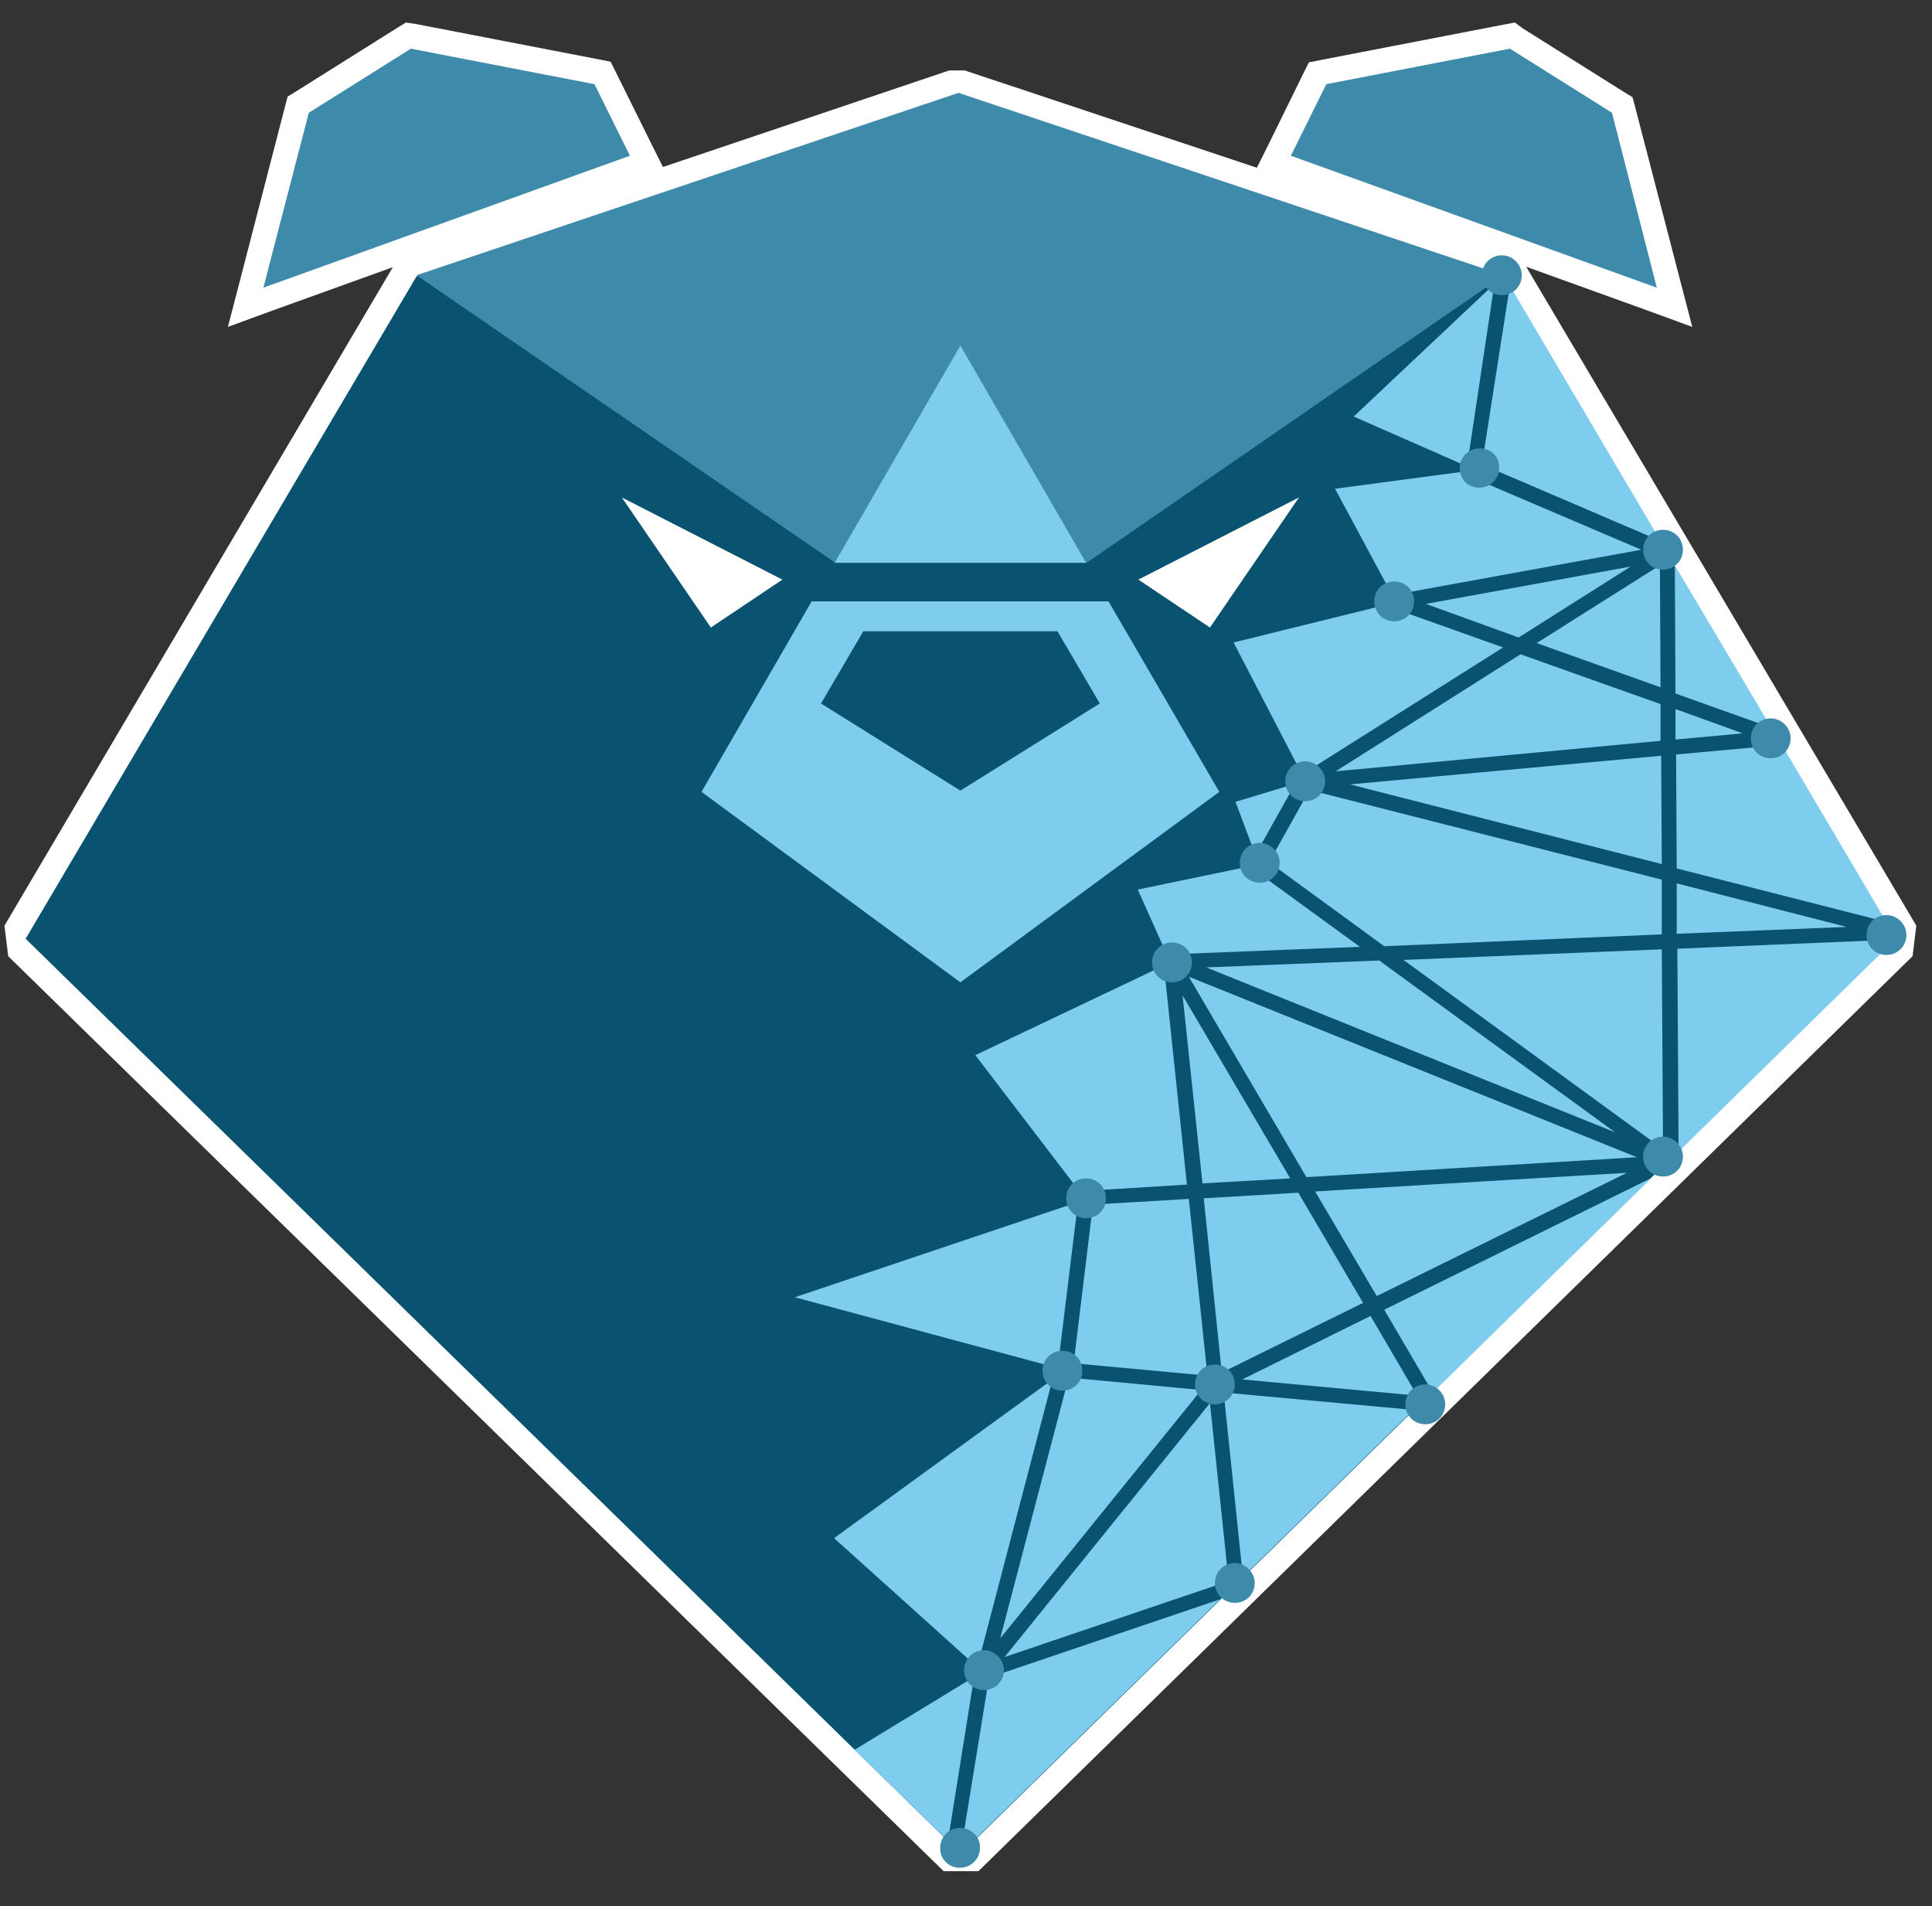 <svg width="74" height="73" viewBox="0 0 74 73" fill="none" xmlns="http://www.w3.org/2000/svg">
<rect x="0" y="0" width="74" height="73" fill="#333333" stroke="none"/>
<path d="M0.648 36.285L0.577 35.689L15.523 10.35L15.785 10.135L36.499 3.151H36.809L57.714 10.135L57.977 10.35L72.994 35.689L72.899 36.285L37.143 71.326H36.475L0.648 36.285Z" fill="#095270"/>
<path d="M36.666 3.604L57.571 10.588L72.589 35.951L36.809 70.992L0.982 35.951L15.952 10.588L36.666 3.604ZM36.952 2.698H36.356L15.642 9.683L15.117 10.112L0.171 35.45L0.314 36.619L36.142 71.659H37.477L73.256 36.619L73.399 35.45L58.382 10.088L57.857 9.659L36.952 2.698Z" fill="white"/>
<path d="M23.818 19.051L29.968 22.197L27.227 24.032L23.818 19.051Z" fill="white"/>
<path d="M49.753 19.051L43.602 22.197L46.344 24.032L49.753 19.051Z" fill="white"/>
<path d="M11.423 4.009L15.642 1.363L23.079 2.794L24.771 6.226L9.396 11.78L11.423 4.009Z" fill="#3D8AAB"/>
<path d="M15.737 1.864L22.769 3.223L24.128 5.964L10.088 11.017L11.828 4.319L15.737 1.864ZM15.546 0.863L15.237 1.053L11.327 3.509L11.017 3.699L10.922 4.057L9.182 10.779L8.729 12.519L10.421 11.899L24.438 6.846L25.439 6.488L24.962 5.535L23.603 2.794L23.389 2.365L22.912 2.269L15.88 0.91L15.546 0.863Z" fill="white"/>
<path d="M48.775 6.226L50.468 2.794L57.929 1.363L62.148 4.009L64.15 11.78L48.775 6.226Z" fill="#3D8AAB"/>
<path d="M57.834 1.864L61.743 4.319L63.459 11.017L49.443 5.964L50.801 3.223L57.834 1.864ZM58.024 0.863L57.643 0.934L50.611 2.293L50.134 2.388L49.919 2.817L48.585 5.535L48.108 6.488L49.109 6.846L63.125 11.899L64.818 12.519L64.365 10.779L62.625 4.081L62.529 3.723L62.219 3.533L58.31 1.077L58.024 0.863Z" fill="white"/>
<path d="M36.714 3.556L15.952 10.541L31.994 21.553H41.624L57.595 10.541L36.714 3.556Z" fill="#3D8AAB"/>
<path d="M42.459 23.031H31.088L26.869 30.326L36.785 37.62L46.702 30.326L42.459 23.031ZM31.97 21.553L36.785 13.234L41.6 21.553H31.97ZM45.295 38.12L49.419 45.129L46.058 45.319L45.295 38.12ZM62.315 44.914L50.373 45.629L52.733 49.634L62.315 44.914ZM41.124 52.208L46.249 52.685L45.534 45.915L41.863 46.13L41.124 52.208ZM49.729 45.677L46.106 45.891L46.797 52.566L52.208 49.896L49.729 45.677ZM50.039 45.081L62.697 44.318L45.534 37.405L50.039 45.081ZM46.344 53.734L38.478 63.459L47.059 60.551L46.344 53.734ZM38.311 62.744L46.01 53.233L40.933 52.756L38.311 62.744ZM47.322 30.707L48.084 32.733L49.61 30.016L47.322 30.707ZM58.167 24.414L62.458 21.697L54.616 23.127L58.167 24.414ZM63.578 21.649L58.859 24.628L63.602 26.321L63.578 21.649ZM61.862 43.364L52.828 36.785L46.201 37.048L61.862 43.364ZM52.494 50.397L47.584 52.828L54.282 53.448L52.494 50.397ZM63.65 36.356L53.758 36.762L63.698 44.008L63.65 36.356ZM63.602 28.371V26.965L58.239 25.058L51.159 29.539L63.602 28.371ZM63.626 28.943L51.708 30.04L63.65 33.091L63.626 28.943ZM63.65 35.784V33.687L50.158 30.254L48.609 33.019L53.019 36.237L63.65 35.784ZM44.771 36.571C44.795 36.571 44.819 36.571 44.819 36.547C44.819 36.547 44.819 36.547 44.842 36.547L52.089 36.261L48.06 33.329C48.013 33.281 47.965 33.234 47.941 33.162L43.579 34.068L44.723 36.619C44.771 36.571 44.771 36.571 44.771 36.571ZM41.577 45.605L45.462 45.367L44.58 36.976L37.358 40.409L41.386 45.677C41.458 45.629 41.529 45.605 41.577 45.605ZM40.528 52.256L41.291 46.034L30.445 49.681L40.456 52.375C40.456 52.327 40.504 52.28 40.528 52.256ZM57.572 24.795L53.424 23.317C53.328 23.294 53.257 23.198 53.233 23.127L47.25 24.605L49.872 29.658L57.572 24.795ZM46.869 53.328L47.608 60.408L46.749 61.242L37.882 64.246L36.785 70.992L54.139 53.996L46.869 53.328ZM53.448 22.769L62.863 21.053L56.332 18.264C56.237 18.216 56.165 18.145 56.165 18.049L51.135 18.717L53.352 22.841C53.4 22.769 53.424 22.769 53.448 22.769ZM63.626 44.747L63.269 45.105L53.019 50.158L54.878 53.328L54.592 53.614L63.626 44.747ZM37.31 64.222L32.733 67.011L36.309 70.491L37.31 64.222ZM37.429 63.841L40.313 52.828L31.947 58.906L37.429 63.841ZM64.174 28.323L66.749 28.085L64.174 27.155V28.323ZM57.238 10.874L51.85 15.952L56.189 17.859L57.238 10.874ZM72.35 35.474L68.227 28.49C68.203 28.514 68.155 28.538 68.108 28.538L64.198 28.895L64.222 33.258L72.255 35.307L72.35 35.474ZM70.73 35.498L64.222 33.83V35.761L70.73 35.498ZM56.761 17.787L63.602 20.719L63.984 21.363L57.595 10.541L57.834 10.922L56.761 17.787ZM72.446 35.617C72.35 35.737 72.279 35.88 72.184 35.999L64.246 36.333L64.294 44.103L72.637 35.927L72.446 35.617ZM64.174 26.559L67.845 27.87L64.15 21.649L64.174 26.559Z" fill="#7FCDEE"/>
<path d="M36.785 30.278L31.446 26.941L33.067 24.176H36.785H40.504L42.125 26.941L36.785 30.278Z" fill="#095270"/>
<path d="M56.856 17.191C56.236 17.048 55.688 17.668 55.998 18.288C56.07 18.431 56.189 18.55 56.308 18.598C56.928 18.884 57.547 18.359 57.404 17.739C57.357 17.453 57.118 17.239 56.856 17.191ZM57.524 9.778C57.095 9.778 56.761 10.112 56.761 10.541C56.761 10.97 57.095 11.303 57.524 11.303C57.953 11.303 58.286 10.97 58.286 10.541C58.286 10.135 57.953 9.778 57.524 9.778ZM63.697 21.816C64.127 21.816 64.46 21.482 64.46 21.053C64.46 20.624 64.127 20.29 63.697 20.29C63.268 20.29 62.935 20.624 62.935 21.053C62.935 21.482 63.268 21.816 63.697 21.816ZM72.255 35.045C71.826 35.045 71.492 35.379 71.492 35.808C71.492 36.237 71.826 36.571 72.255 36.571C72.684 36.571 73.018 36.237 73.018 35.808C73.018 35.379 72.66 35.045 72.255 35.045ZM67.821 27.513C67.392 27.513 67.059 27.846 67.059 28.276C67.059 28.705 67.392 29.038 67.821 29.038C68.25 29.038 68.584 28.705 68.584 28.276C68.584 27.87 68.25 27.513 67.821 27.513ZM63.697 43.531C63.268 43.531 62.935 43.865 62.935 44.294C62.935 44.723 63.268 45.057 63.697 45.057C64.127 45.057 64.46 44.723 64.46 44.294C64.46 43.889 64.127 43.531 63.697 43.531ZM47.297 53.019C47.297 52.59 46.964 52.256 46.535 52.256C46.106 52.256 45.772 52.59 45.772 53.019C45.772 53.448 46.106 53.781 46.535 53.781C46.94 53.781 47.297 53.448 47.297 53.019ZM54.163 23.031C54.163 22.602 53.829 22.269 53.4 22.269C52.971 22.269 52.637 22.602 52.637 23.031C52.637 23.46 52.971 23.794 53.4 23.794C53.829 23.794 54.163 23.46 54.163 23.031ZM49.991 29.157C49.562 29.157 49.228 29.491 49.228 29.92C49.228 30.349 49.562 30.683 49.991 30.683C50.42 30.683 50.754 30.349 50.754 29.92C50.754 29.515 50.42 29.157 49.991 29.157ZM48.251 32.28C47.822 32.28 47.488 32.614 47.488 33.043C47.488 33.472 47.822 33.806 48.251 33.806C48.68 33.806 49.014 33.472 49.014 33.043C49.014 32.614 48.656 32.28 48.251 32.28ZM44.89 36.094C44.461 36.094 44.127 36.428 44.127 36.857C44.127 37.286 44.461 37.62 44.89 37.62C45.319 37.62 45.653 37.286 45.653 36.857C45.653 36.428 45.319 36.094 44.89 36.094ZM41.6 45.128C41.171 45.128 40.838 45.462 40.838 45.891C40.838 46.32 41.171 46.654 41.6 46.654C42.029 46.654 42.363 46.32 42.363 45.891C42.363 45.462 42.029 45.128 41.6 45.128ZM40.695 51.731C40.266 51.731 39.932 52.065 39.932 52.494C39.932 52.923 40.266 53.257 40.695 53.257C41.124 53.257 41.457 52.923 41.457 52.494C41.457 52.065 41.124 51.731 40.695 51.731ZM37.691 63.197C37.262 63.197 36.928 63.531 36.928 63.96C36.928 64.389 37.262 64.723 37.691 64.723C38.12 64.723 38.454 64.389 38.454 63.96C38.454 63.555 38.096 63.197 37.691 63.197ZM47.297 59.86C46.868 59.86 46.535 60.194 46.535 60.623C46.535 61.052 46.868 61.385 47.297 61.385C47.727 61.385 48.06 61.052 48.06 60.623C48.06 60.217 47.703 59.86 47.297 59.86ZM36.928 70.014C36.38 69.919 35.927 70.372 36.023 70.92C36.07 71.23 36.332 71.469 36.618 71.516C37.167 71.612 37.62 71.159 37.524 70.61C37.477 70.324 37.238 70.086 36.928 70.014ZM54.592 53.019C54.163 53.019 53.829 53.352 53.829 53.781C53.829 54.21 54.163 54.544 54.592 54.544C55.021 54.544 55.355 54.21 55.355 53.781C55.355 53.352 54.997 53.019 54.592 53.019Z" fill="#3D8AAB"/>
</svg>
